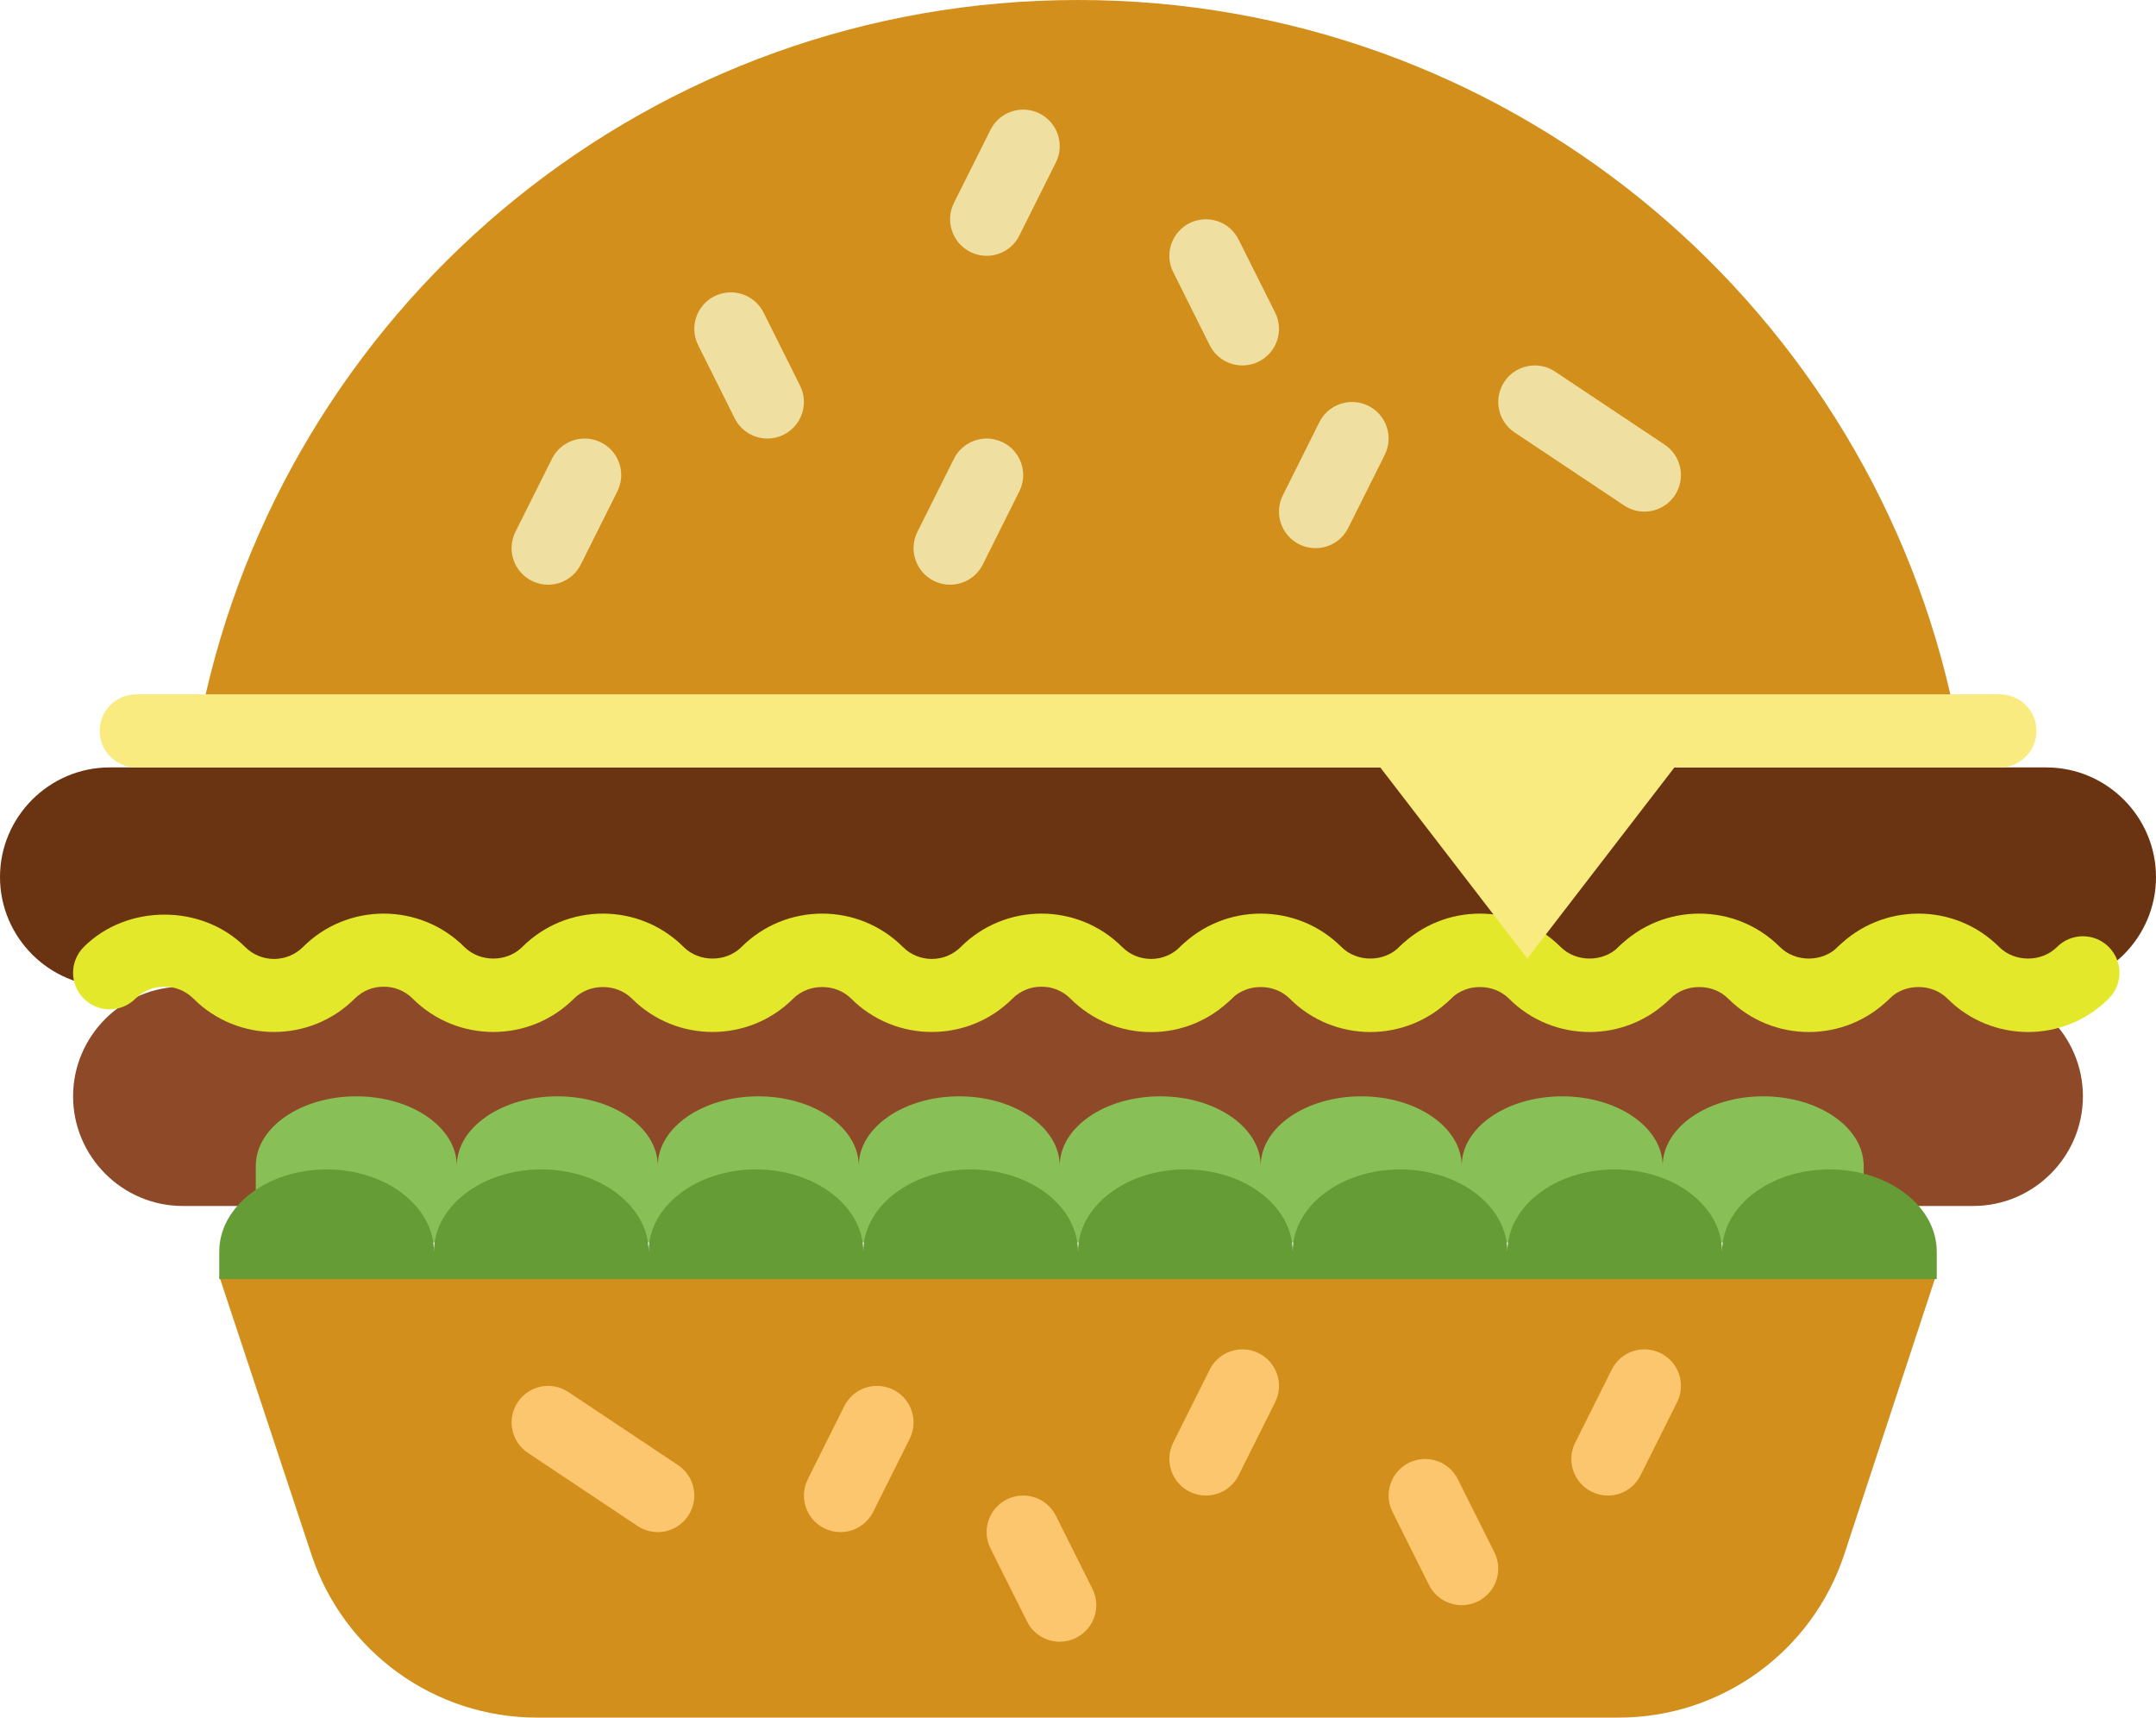 <?xml version="1.0" encoding="UTF-8" standalone="no"?>
<svg width="59px" height="47px" viewBox="0 0 59 47" version="1.1" xmlns="http://www.w3.org/2000/svg" xmlns:xlink="http://www.w3.org/1999/xlink" xmlns:sketch="http://www.bohemiancoding.com/sketch/ns">
    <!-- Generator: Sketch 3.2.2 (9983) - http://www.bohemiancoding.com/sketch -->
    <title>87 - Hamburger (Flat)</title>
    <desc>Created with Sketch.</desc>
    <defs></defs>
    <g id="Page-1" stroke="none" stroke-width="1" fill="none" fill-rule="evenodd" sketch:type="MSPage">
        <g id="Icons" sketch:type="MSArtboardGroup" transform="translate(-481, -2046)">
            <g id="87---Hamburger-(Flat)" sketch:type="MSLayerGroup" transform="translate(481, 2046)">
                <path d="M56,27 L3,27 C1.35,27 0,25.65 0,24 C0,22.35 1.35,21 3,21 L56,21 C57.65,21 59,22.35 59,24 C59,25.65 57.65,27 56,27" id="Fill-1747" fill="#6A3311" sketch:type="MSShapeGroup"></path>
                <path d="M54,33 L5,33 C3.35,33 2,31.65 2,30 C2,28.35 3.35,27 5,27 L54,27 C55.65,27 57,28.35 57,30 C57,31.65 55.65,33 54,33" id="Fill-1748" fill="#8E4A28" sketch:type="MSShapeGroup"></path>
                <path d="M32.293,25.912 C31.856,26.35 31.144,26.35 30.707,25.912 C29.49,24.696 27.51,24.696 26.293,25.912 C25.856,26.35 25.144,26.35 24.707,25.912 C23.49,24.696 21.51,24.696 20.293,25.912 C19.868,26.336 19.132,26.336 18.707,25.912 C17.49,24.696 15.51,24.696 14.293,25.912 C13.868,26.336 13.132,26.336 12.707,25.912 C11.49,24.696 9.51,24.696 8.293,25.912 C7.855,26.35 7.144,26.35 6.707,25.912 C5.527,24.733 3.473,24.733 2.293,25.912 C1.902,26.303 1.902,26.936 2.293,27.326 C2.684,27.717 3.316,27.717 3.707,27.326 C4.144,26.889 4.855,26.889 5.293,27.326 C6.51,28.543 8.49,28.543 9.707,27.326 C10.144,26.889 10.856,26.889 11.293,27.326 C12.51,28.543 14.49,28.543 15.707,27.326 C16.132,26.903 16.868,26.903 17.293,27.326 C18.51,28.543 20.49,28.543 21.707,27.326 C22.132,26.903 22.868,26.903 23.293,27.326 C24.51,28.543 26.49,28.543 27.707,27.326 C28.144,26.889 28.856,26.889 29.293,27.326 C29.883,27.916 30.666,28.242 31.5,28.242 C32.333,28.242 33.117,27.916 33.707,27.326 C34.098,26.936 34.098,26.303 33.707,25.912 C33.316,25.522 32.684,25.522 32.293,25.912" id="Fill-1749" fill="#E3E82A" sketch:type="MSShapeGroup"></path>
                <path d="M39.707,25.912 C39.316,25.522 38.684,25.522 38.293,25.912 C37.868,26.336 37.132,26.336 36.707,25.912 C35.49,24.696 33.51,24.696 32.293,25.912 C31.902,26.303 31.902,26.936 32.293,27.326 C32.684,27.717 33.316,27.717 33.707,27.326 C34.132,26.903 34.868,26.903 35.293,27.326 C35.901,27.935 36.701,28.24 37.5,28.24 C38.299,28.24 39.099,27.935 39.707,27.326 C40.098,26.936 40.098,26.303 39.707,25.912" id="Fill-1750" fill="#E3E82A" sketch:type="MSShapeGroup"></path>
                <path d="M45.707,25.912 C45.316,25.522 44.684,25.522 44.293,25.912 C43.868,26.336 43.132,26.336 42.707,25.912 C41.49,24.696 39.51,24.696 38.293,25.912 C37.902,26.303 37.902,26.936 38.293,27.326 C38.684,27.717 39.316,27.717 39.707,27.326 C40.132,26.903 40.868,26.903 41.293,27.326 C41.901,27.935 42.701,28.24 43.5,28.24 C44.299,28.24 45.099,27.935 45.707,27.326 C46.098,26.936 46.098,26.303 45.707,25.912" id="Fill-1751" fill="#E3E82A" sketch:type="MSShapeGroup"></path>
                <path d="M51.707,25.912 C51.316,25.522 50.684,25.522 50.293,25.912 C49.868,26.336 49.132,26.336 48.707,25.912 C47.49,24.696 45.51,24.696 44.293,25.912 C43.902,26.303 43.902,26.936 44.293,27.326 C44.684,27.717 45.316,27.717 45.707,27.326 C46.132,26.903 46.868,26.903 47.293,27.326 C47.901,27.935 48.701,28.24 49.5,28.24 C50.299,28.24 51.099,27.935 51.707,27.326 C52.098,26.936 52.098,26.303 51.707,25.912" id="Fill-1752" fill="#E3E82A" sketch:type="MSShapeGroup"></path>
                <path d="M57.707,25.912 C57.316,25.522 56.684,25.522 56.293,25.912 C55.868,26.336 55.132,26.336 54.707,25.912 C53.49,24.696 51.51,24.696 50.293,25.912 C49.902,26.303 49.902,26.936 50.293,27.326 C50.684,27.717 51.316,27.717 51.707,27.326 C52.132,26.903 52.868,26.903 53.293,27.326 C53.901,27.935 54.701,28.24 55.5,28.24 C56.299,28.24 57.099,27.935 57.707,27.326 C58.098,26.936 58.098,26.303 57.707,25.912" id="Fill-1753" fill="#E3E82A" sketch:type="MSShapeGroup"></path>
                <path d="M44.295,47 L14.695,47 C11.892,47 9.405,45.204 8.524,42.543 L6,34.924 L52.973,34.924 L50.47,42.531 C49.593,45.198 47.103,47 44.295,47" id="Fill-1754" fill="#D28F1B" sketch:type="MSShapeGroup"></path>
                <path d="M15.555,38.092 C15.094,37.785 14.475,37.909 14.168,38.369 C13.862,38.829 13.986,39.449 14.445,39.756 L17.445,41.756 C17.616,41.869 17.809,41.924 17.999,41.924 C18.322,41.924 18.639,41.767 18.832,41.478 C19.138,41.018 19.014,40.398 18.555,40.092 L15.555,38.092" id="Fill-1755" fill="#FCC66F" sketch:type="MSShapeGroup"></path>
                <path d="M24.447,38.029 C23.952,37.783 23.352,37.982 23.105,38.476 L22.106,40.477 C21.858,40.971 22.059,41.571 22.553,41.818 C22.696,41.89 22.849,41.924 22.999,41.924 C23.366,41.924 23.719,41.721 23.895,41.371 L24.894,39.371 C25.142,38.877 24.941,38.276 24.447,38.029" id="Fill-1756" fill="#FCC66F" sketch:type="MSShapeGroup"></path>
                <path d="M28.894,41.476 C28.648,40.983 28.048,40.783 27.553,41.029 C27.059,41.276 26.858,41.877 27.105,42.371 L28.106,44.371 C28.281,44.721 28.634,44.924 29.001,44.924 C29.151,44.924 29.304,44.89 29.447,44.818 C29.941,44.571 30.142,43.971 29.895,43.477 L28.894,41.476" id="Fill-1757" fill="#FCC66F" sketch:type="MSShapeGroup"></path>
                <path d="M34.447,37.029 C33.952,36.783 33.352,36.982 33.105,37.477 L32.106,39.476 C31.858,39.97 32.059,40.571 32.553,40.818 C32.696,40.889 32.849,40.924 32.999,40.924 C33.366,40.924 33.719,40.722 33.894,40.371 L34.894,38.371 C35.142,37.877 34.941,37.276 34.447,37.029" id="Fill-1758" fill="#FCC66F" sketch:type="MSShapeGroup"></path>
                <path d="M39.894,40.477 C39.647,39.982 39.048,39.783 38.553,40.029 C38.059,40.276 37.858,40.877 38.106,41.371 L39.105,43.371 C39.281,43.722 39.634,43.924 40.001,43.924 C40.151,43.924 40.304,43.889 40.447,43.818 C40.941,43.571 41.142,42.97 40.894,42.476 L39.894,40.477" id="Fill-1759" fill="#FCC66F" sketch:type="MSShapeGroup"></path>
                <path d="M45.447,37.029 C44.952,36.783 44.352,36.982 44.106,37.477 L43.106,39.476 C42.858,39.97 43.059,40.571 43.553,40.818 C43.696,40.889 43.849,40.924 43.999,40.924 C44.366,40.924 44.719,40.722 44.894,40.371 L45.894,38.371 C46.142,37.877 45.941,37.276 45.447,37.029" id="Fill-1760" fill="#FCC66F" sketch:type="MSShapeGroup"></path>
                <path d="M51,34 L51,31.904 C51,30.852 49.769,30 48.25,30 C46.731,30 45.5,30.852 45.5,31.904 C45.5,30.852 44.269,30 42.75,30 C41.231,30 40,30.852 40,31.904 C40,30.852 38.769,30 37.25,30 C35.731,30 34.5,30.852 34.5,31.904 C34.5,30.852 33.269,30 31.75,30 C30.231,30 29,30.852 29,31.904 C29,30.852 27.769,30 26.25,30 C24.731,30 23.5,30.852 23.5,31.904 C23.5,30.852 22.269,30 20.75,30 C19.231,30 18,30.852 18,31.904 C18,30.852 16.769,30 15.25,30 C13.731,30 12.5,30.852 12.5,31.904 C12.5,30.852 11.269,30 9.75,30 C8.231,30 7,30.852 7,31.904 L7,34 L51,34" id="Fill-1761" fill="#88C057" sketch:type="MSShapeGroup"></path>
                <path d="M53,35 L53,34.25 C53,33.007 51.685,32 50.062,32 C48.44,32 47.125,33.007 47.125,34.25 C47.125,33.007 45.81,32 44.188,32 C42.565,32 41.25,33.007 41.25,34.25 C41.25,33.007 39.935,32 38.312,32 C36.69,32 35.375,33.007 35.375,34.25 C35.375,33.007 34.06,32 32.437,32 C30.815,32 29.5,33.007 29.5,34.25 C29.5,33.007 28.185,32 26.562,32 C24.94,32 23.625,33.007 23.625,34.25 C23.625,33.007 22.31,32 20.687,32 C19.065,32 17.75,33.007 17.75,34.25 C17.75,33.007 16.435,32 14.812,32 C13.19,32 11.875,33.007 11.875,34.25 C11.875,33.007 10.56,32 8.937,32 C7.315,32 6,33.007 6,34.25 L6,35 L53,35" id="Fill-1762" fill="#659C35" sketch:type="MSShapeGroup"></path>
                <path d="M54.728,21 L3.728,21 C3.175,21 2.728,20.552 2.728,20 C2.728,19.447 3.175,19 3.728,19 L54.728,19 C55.28,19 55.728,19.447 55.728,20 C55.728,20.552 55.28,21 54.728,21" id="Fill-1763" fill="#F9EB80" sketch:type="MSShapeGroup"></path>
                <path d="M53.372,19 C50.875,8.118 41.139,0 29.5,0 C17.861,0 8.125,8.118 5.628,19 L53.372,19" id="Fill-1764" fill="#D28F1B" sketch:type="MSShapeGroup"></path>
                <path d="M45.555,12.168 L42.555,10.168 C42.094,9.862 41.474,9.986 41.168,10.445 C40.862,10.905 40.986,11.525 41.445,11.832 L44.445,13.832 C44.616,13.945 44.809,14 44.999,14 C45.322,14 45.639,13.844 45.832,13.555 C46.138,13.095 46.014,12.475 45.555,12.168" id="Fill-1765" fill="#EFDFA0" sketch:type="MSShapeGroup"></path>
                <path d="M37.447,11.105 C36.952,10.859 36.352,11.059 36.105,11.552 L35.106,13.553 C34.858,14.047 35.059,14.647 35.553,14.894 C35.696,14.966 35.849,15 35.999,15 C36.366,15 36.719,14.798 36.894,14.447 L37.894,12.447 C38.142,11.953 37.941,11.352 37.447,11.105" id="Fill-1766" fill="#EFDFA0" sketch:type="MSShapeGroup"></path>
                <path d="M33.894,6.553 C33.647,6.059 33.047,5.86 32.553,6.105 C32.059,6.352 31.858,6.953 32.106,7.447 L33.105,9.447 C33.281,9.798 33.634,10 34.001,10 C34.151,10 34.304,9.966 34.447,9.894 C34.941,9.647 35.142,9.047 34.894,8.552 L33.894,6.553" id="Fill-1767" fill="#EFDFA0" sketch:type="MSShapeGroup"></path>
                <path d="M27.447,12.105 C26.952,11.86 26.353,12.059 26.105,12.553 L25.106,14.552 C24.858,15.047 25.059,15.647 25.553,15.894 C25.696,15.966 25.849,16 25.999,16 C26.366,16 26.719,15.798 26.895,15.447 L27.894,13.447 C28.142,12.953 27.941,12.352 27.447,12.105" id="Fill-1768" fill="#EFDFA0" sketch:type="MSShapeGroup"></path>
                <path d="M28.447,3.105 C27.952,2.859 27.352,3.059 27.105,3.553 L26.105,5.552 C25.858,6.047 26.059,6.647 26.553,6.894 C26.696,6.966 26.849,7 26.999,7 C27.366,7 27.719,6.798 27.894,6.447 L28.894,4.447 C29.142,3.953 28.941,3.352 28.447,3.105" id="Fill-1769" fill="#EFDFA0" sketch:type="MSShapeGroup"></path>
                <path d="M20.895,8.552 C20.647,8.058 20.047,7.859 19.553,8.105 C19.059,8.352 18.858,8.953 19.106,9.447 L20.105,11.447 C20.281,11.798 20.634,12 21.001,12 C21.151,12 21.304,11.966 21.447,11.894 C21.941,11.647 22.142,11.047 21.894,10.553 L20.895,8.552" id="Fill-1770" fill="#EFDFA0" sketch:type="MSShapeGroup"></path>
                <path d="M16.447,12.105 C15.951,11.86 15.352,12.059 15.105,12.553 L14.105,14.552 C13.858,15.047 14.059,15.647 14.553,15.894 C14.696,15.966 14.849,16 14.999,16 C15.366,16 15.719,15.798 15.894,15.447 L16.894,13.447 C17.142,12.953 16.941,12.352 16.447,12.105" id="Fill-1771" fill="#EFDFA0" sketch:type="MSShapeGroup"></path>
                <path d="M41.796,26.229 L37,19.998 L46.593,19.998 L41.796,26.229" id="Fill-1772" fill="#F9EB80" sketch:type="MSShapeGroup"></path>
            </g>
        </g>
    </g>
</svg>
